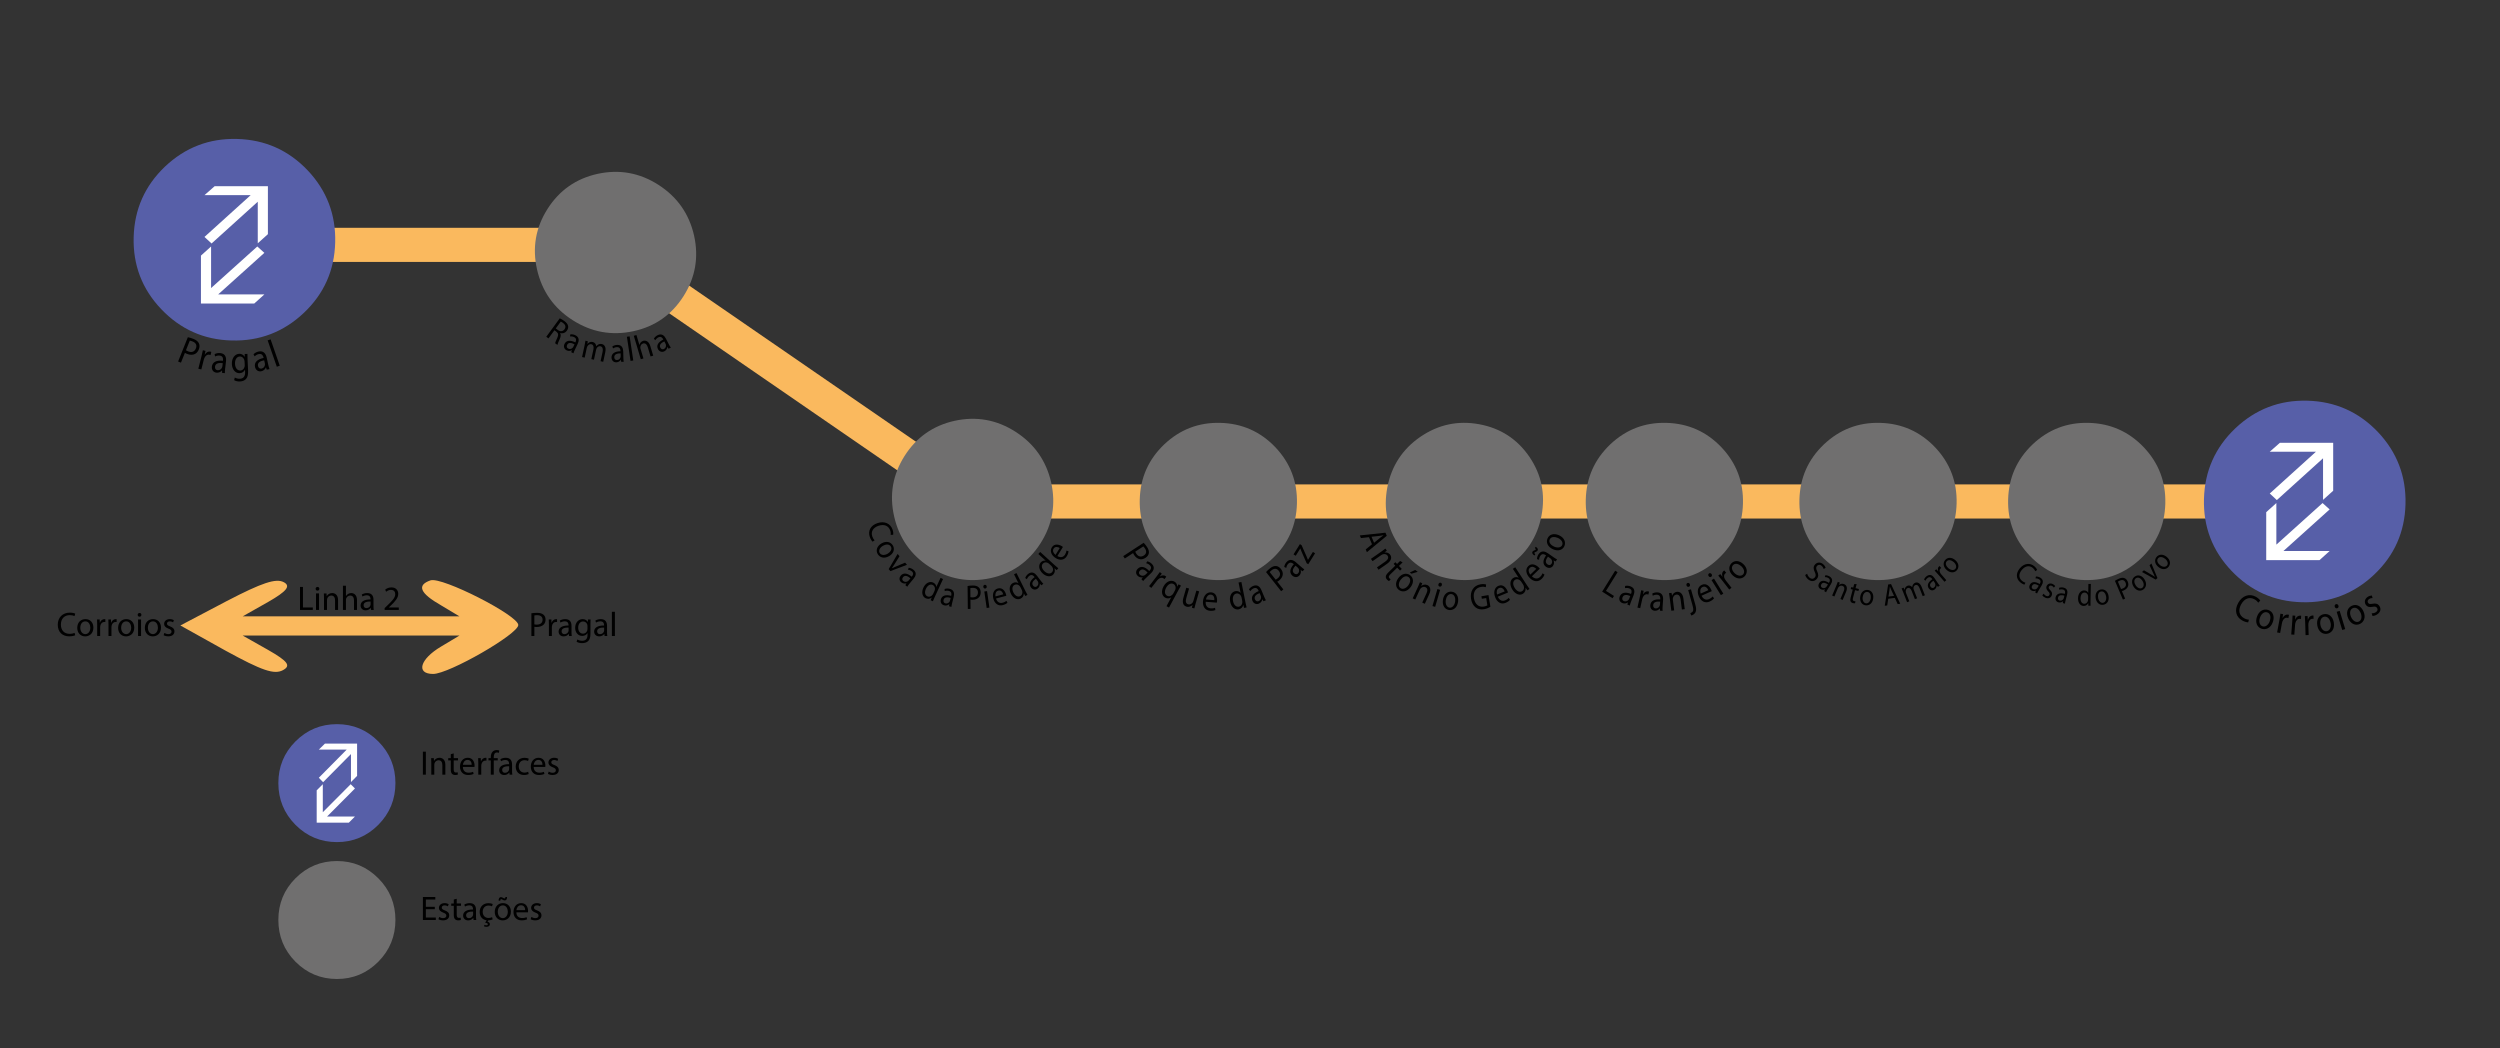 <?xml version="1.0" encoding="utf-8"?>
<!-- Generator: Adobe Illustrator 18.0.0, SVG Export Plug-In . SVG Version: 6.00 Build 0)  -->
<!DOCTYPE svg PUBLIC "-//W3C//DTD SVG 1.1//EN" "http://www.w3.org/Graphics/SVG/1.1/DTD/svg11.dtd">
<svg version="1.1" id="Layer_1" xmlns="http://www.w3.org/2000/svg" xmlns:xlink="http://www.w3.org/1999/xlink" x="0px" y="0px"
	 viewBox="0 0 878.74 368.504" enable-background="new 0 0 878.74 368.504" xml:space="preserve">
<rect x="0" y="0" width="878.74" height="368.504" fill="#333333" stroke="none"/>
<polyline fill="none" stroke="#FAB95E" stroke-width="12" stroke-miterlimit="10" points="808.336,176.261 
	341.875,176.261 210.87,86.075 82.399,86.075 "/>
<g>
	<path fill="#706F6F" d="M314.282,181.495c-1.72-7.59-0.494-14.67,3.677-21.24
		c4.172-6.57,10.057-10.689,17.657-12.358c7.638-1.644,14.75-0.356,21.334,3.866
		c6.623,4.246,10.802,10.196,12.536,17.849c1.696,7.629,0.458,14.728-3.714,21.298
		s-10.045,10.67-17.62,12.301c-7.638,1.644-14.769,0.343-21.392-3.903
		C320.175,195.086,316.016,189.148,314.282,181.495"/>
	<path d="M306.704,190.394c-0.296-0.272-0.705-0.879-0.994-1.737
		c-0.67-1.984,0.201-3.942,2.733-4.794c2.418-0.814,4.56,0.129,5.296,2.312
		c0.296,0.877,0.276,1.501,0.22,1.787l-0.887,0.054
		c0.067-0.406,0.039-0.943-0.159-1.529c-0.557-1.65-2.083-2.358-4.112-1.675
		c-1.89,0.636-2.771,2.038-2.191,3.751c0.187,0.554,0.502,1.075,0.821,1.376
		L306.704,190.394z"/>
	<path d="M312.519,195.478c-1.876,1.08-3.374,0.367-4.017-0.75
		c-0.72-1.251-0.268-2.795,1.334-3.719c1.698-0.979,3.275-0.54,4.012,0.74
		C314.611,193.076,314.069,194.584,312.519,195.478z M310.357,191.84
		c-1.111,0.641-1.614,1.707-1.141,2.527c0.461,0.803,1.634,0.927,2.777,0.269
		c0.859-0.495,1.723-1.515,1.151-2.508
		C312.574,191.135,311.32,191.284,310.357,191.84z"/>
	<path d="M316.178,195.495l-1.824,2.924c-0.29,0.478-0.565,0.9-0.862,1.297
		l0.022,0.026c0.447-0.222,0.917-0.419,1.438-0.63l3.185-1.348l0.663,0.768
		l-5.831,2.208l-0.604-0.701l3.137-5.328L316.178,195.495z"/>
	<path d="M318.213,205.67l0.412-0.615l-0.025-0.021
		c-0.524,0.164-1.229,0.115-1.817-0.368c-0.834-0.686-0.726-1.677-0.184-2.328
		c0.906-1.086,2.286-0.953,3.868,0.366l0.079-0.093
		c0.31-0.372,0.773-1.118-0.069-1.811c-0.383-0.315-0.892-0.514-1.351-0.548
		l0.278-0.679c0.542,0.039,1.167,0.287,1.687,0.714
		c1.259,1.037,0.784,2.227,0.033,3.128l-1.4,1.681
		c-0.324,0.391-0.625,0.786-0.829,1.134L318.213,205.67z M320.014,203.285
		c-0.802-0.691-1.861-1.297-2.588-0.423c-0.441,0.529-0.327,1.046,0.056,1.361
		c0.536,0.442,1.187,0.35,1.623,0.067c0.095-0.063,0.189-0.142,0.258-0.225
		L320.014,203.285z"/>
	<path d="M331.469,203.543l-2.971,6.416c-0.218,0.472-0.458,1.014-0.595,1.391
		l-0.785-0.376l0.387-0.94l-0.02-0.01c-0.543,0.464-1.338,0.632-2.123,0.256
		c-1.163-0.558-1.554-2.073-0.807-3.685c0.808-1.771,2.305-2.38,3.477-1.817
		c0.735,0.352,1.055,0.974,1.075,1.507l0.021,0.009l1.468-3.17L331.469,203.543z
		 M328.446,207.763c0.055-0.121,0.121-0.29,0.147-0.425
		c0.155-0.676-0.088-1.409-0.744-1.723c-0.905-0.434-1.847,0.187-2.391,1.359
		c-0.499,1.075-0.432,2.192,0.511,2.645c0.586,0.281,1.321,0.111,1.815-0.537
		c0.091-0.117,0.162-0.244,0.233-0.397L328.446,207.763z"/>
	<path d="M333.578,213.093l0.105-0.735l-0.032-0.008
		c-0.4,0.369-1.055,0.622-1.79,0.427c-1.044-0.276-1.373-1.226-1.166-2.047
		c0.345-1.372,1.643-1.83,3.632-1.291l0.029-0.117
		c0.119-0.469,0.214-1.344-0.841-1.624c-0.479-0.126-1.021-0.095-1.449,0.067
		l-0.042-0.735c0.503-0.192,1.171-0.229,1.821-0.057
		c1.578,0.417,1.663,1.702,1.376,2.84l-0.535,2.123
		c-0.124,0.492-0.225,0.979-0.257,1.382L333.578,213.093z M334.168,210.16
		c-1.017-0.294-2.228-0.401-2.507,0.701c-0.168,0.668,0.158,1.092,0.637,1.219
		c0.671,0.178,1.215-0.178,1.486-0.62c0.058-0.097,0.109-0.209,0.136-0.314
		L334.168,210.16z"/>
	<path d="M340.101,205.981c0.462-0.09,1.068-0.168,1.84-0.177
		c0.948-0.01,1.645,0.225,2.09,0.656c0.412,0.382,0.66,0.973,0.667,1.698
		c0.008,0.738-0.185,1.321-0.555,1.748c-0.501,0.598-1.326,0.909-2.263,0.918
		c-0.286,0.003-0.551-0.006-0.772-0.064l0.032,3.266l-0.959,0.01L340.101,205.981z
		 M341.099,209.902c0.21,0.058,0.476,0.08,0.795,0.076
		c1.157-0.012,1.856-0.637,1.845-1.761c-0.01-1.077-0.71-1.59-1.769-1.579
		c-0.418,0.005-0.738,0.044-0.902,0.094L341.099,209.902z"/>
	<path d="M346.822,206.137c0.062,0.356-0.137,0.678-0.519,0.73
		c-0.339,0.047-0.621-0.207-0.672-0.566c-0.052-0.371,0.158-0.693,0.507-0.741
		C346.499,205.51,346.77,205.766,346.822,206.137z M346.809,213.703l-0.825-5.792
		l0.961-0.132l0.826,5.792L346.809,213.703z"/>
	<path d="M350.098,210.373c0.408,1.38,1.376,1.736,2.313,1.489
		c0.67-0.177,1.04-0.413,1.345-0.668l0.365,0.692
		c-0.285,0.25-0.797,0.585-1.617,0.803c-1.586,0.419-2.853-0.471-3.326-2.172
		c-0.475-1.701,0.067-3.282,1.568-3.68c1.683-0.444,2.582,1.056,2.87,2.093
		c0.059,0.209,0.083,0.378,0.102,0.486L350.098,210.373z M352.64,208.912
		c-0.17-0.655-0.709-1.601-1.763-1.322c-0.947,0.251-1.097,1.316-0.973,2.046
		L352.64,208.912z"/>
	<path d="M357.301,201.437l3.146,6.338c0.232,0.466,0.505,0.992,0.712,1.335
		l-0.785,0.377l-0.492-0.892l-0.019,0.011c0.021,0.714-0.344,1.439-1.13,1.816
		c-1.163,0.559-2.59-0.084-3.38-1.678c-0.876-1.74-0.415-3.289,0.758-3.852
		c0.736-0.353,1.421-0.212,1.85,0.105l0.02-0.009l-1.555-3.132L357.301,201.437z
		 M358.7,206.439c-0.058-0.119-0.149-0.276-0.238-0.381
		c-0.431-0.545-1.154-0.814-1.811-0.5c-0.905,0.434-1.011,1.558-0.437,2.717
		c0.527,1.062,1.439,1.711,2.385,1.258c0.585-0.282,0.913-0.962,0.717-1.753
		c-0.035-0.145-0.09-0.279-0.165-0.431L358.7,206.439z"/>
	<path d="M366.035,205.727l-0.506-0.541l-0.026,0.02
		c0.04,0.546-0.168,1.22-0.776,1.679c-0.859,0.651-1.803,0.318-2.313-0.357
		c-0.853-1.129-0.406-2.438,1.245-3.672l-0.073-0.096
		c-0.292-0.386-0.914-1.008-1.783-0.349c-0.396,0.299-0.706,0.747-0.844,1.185
		l-0.599-0.427c0.161-0.517,0.547-1.066,1.083-1.472
		c1.301-0.983,2.354-0.249,3.061,0.688l1.319,1.747
		c0.307,0.405,0.623,0.787,0.917,1.065L366.035,205.727z M364.12,203.431
		c-0.858,0.619-1.692,1.508-1.006,2.415c0.416,0.55,0.947,0.558,1.342,0.259
		c0.553-0.419,0.613-1.071,0.436-1.56c-0.038-0.106-0.093-0.216-0.16-0.303
		L364.12,203.431z"/>
	<path d="M365.612,194.005l5.234,4.758c0.385,0.35,0.831,0.741,1.148,0.984
		l-0.579,0.651l-0.781-0.65l-0.016,0.016c0.287,0.662,0.222,1.481-0.356,2.132
		c-0.857,0.963-2.401,0.899-3.716-0.296c-1.449-1.301-1.603-2.93-0.738-3.902
		c0.541-0.61,1.221-0.736,1.73-0.601l0.015-0.017l-2.584-2.351L365.612,194.005z
		 M368.753,198.171c-0.1-0.09-0.241-0.204-0.361-0.269
		c-0.596-0.349-1.358-0.327-1.842,0.216c-0.666,0.75-0.346,1.846,0.612,2.716
		c0.877,0.797,1.953,1.061,2.648,0.278c0.432-0.486,0.478-1.248,0.004-1.917
		c-0.085-0.123-0.186-0.229-0.311-0.342L368.753,198.171z"/>
	<path d="M371.665,195.45c1.239,0.731,2.179,0.325,2.685-0.503
		c0.36-0.593,0.465-1.02,0.509-1.419l0.735,0.256
		c-0.033,0.38-0.171,0.979-0.613,1.704c-0.854,1.402-2.375,1.622-3.881,0.701
		c-1.504-0.921-2.197-2.456-1.389-3.783c0.906-1.487,2.58-1.005,3.498-0.444
		c0.186,0.114,0.318,0.22,0.405,0.287L371.665,195.45z M372.495,192.624
		c-0.572-0.363-1.607-0.686-2.174,0.246c-0.511,0.837,0.111,1.722,0.7,2.172
		L372.495,192.624z"/>
</g>
<g>
	<path fill="#706F6F" d="M491.856,191.904c-4.253-6.234-5.657-13.101-4.213-20.601
		c1.444-7.5,5.31-13.418,11.599-17.754c6.332-4.328,13.228-5.804,20.689-4.429
		c7.504,1.383,13.401,5.218,17.689,11.504c4.244,6.278,5.644,13.167,4.2,20.666
		c-1.444,7.5-5.306,13.396-11.586,17.688c-6.332,4.328-13.25,5.8-20.755,4.417
		C502.019,202.02,496.145,198.19,491.856,191.904"/>
	<path d="M481.193,188.813l-2.824,0.322l-0.397-0.939l9.01-0.957l0.463,1.096
		l-6.983,5.751l-0.41-0.971l2.198-1.806L481.193,188.813z M482.977,190.783
		l2.011-1.653c0.456-0.376,0.887-0.679,1.306-0.977l-0.009-0.021
		c-0.519,0.095-1.054,0.184-1.599,0.251l-2.605,0.28L482.977,190.783z"/>
	<path d="M485.604,193.829c0.527-0.369,0.953-0.681,1.354-1.004l0.507,0.725
		l-0.811,0.636l0.013,0.02c0.64-0.117,1.479,0.07,1.999,0.813
		c0.435,0.622,0.688,1.882-1.061,3.106l-3.045,2.133l-0.571-0.817l2.939-2.058
		c0.821-0.576,1.318-1.324,0.779-2.095c-0.377-0.539-1.102-0.654-1.715-0.432
		c-0.142,0.044-0.312,0.136-0.472,0.247l-3.064,2.146l-0.572-0.816L485.604,193.829z"
		/>
	<path d="M493.007,197.68l-1.28,1.248l0.988,1.029l-0.615,0.603l-0.99-1.029
		l-2.402,2.343c-0.554,0.539-0.732,0.983-0.348,1.384
		c0.18,0.188,0.342,0.3,0.455,0.362l-0.575,0.626
		c-0.198-0.076-0.457-0.252-0.724-0.53c-0.322-0.335-0.461-0.722-0.405-1.108
		c0.043-0.438,0.368-0.897,0.893-1.409l2.432-2.37l-0.589-0.613l0.615-0.602
		l0.59,0.613l1.068-1.042L493.007,197.68z"/>
	<path d="M495.859,206.328c-1.369,1.852-3.095,1.822-4.159,1.032
		c-1.192-0.883-1.377-2.558-0.207-4.141c1.238-1.676,2.931-1.943,4.149-1.039
		C496.908,203.118,496.991,204.797,495.859,206.328z M492.326,203.789
		c-0.811,1.097-0.867,2.336-0.085,2.916c0.765,0.566,1.942,0.175,2.776-0.953
		c0.627-0.849,1.049-2.201,0.103-2.902
		C494.173,202.148,493.029,202.838,492.326,203.789z M498.322,200.996l-2.205,0.656
		l-0.572-0.425l1.895-0.887L498.322,200.996z"/>
	<path d="M498.449,206.199c0.268-0.584,0.479-1.068,0.662-1.55l0.807,0.359
		l-0.377,0.958l0.02,0.009c0.496-0.427,1.318-0.694,2.147-0.326
		c0.693,0.309,1.556,1.256,0.665,3.195l-1.552,3.379l-0.912-0.405l1.498-3.262
		c0.419-0.912,0.468-1.806-0.392-2.188c-0.601-0.268-1.288,0.005-1.705,0.509
		c-0.101,0.11-0.203,0.276-0.283,0.451l-1.562,3.402l-0.912-0.405L498.449,206.199z"/>
	<path d="M503.495,213.032l1.742-5.977l0.961,0.267l-1.742,5.978L503.495,213.032z
		 M506.797,205.674c-0.097,0.373-0.423,0.603-0.806,0.496
		c-0.339-0.094-0.492-0.457-0.385-0.827c0.112-0.383,0.449-0.609,0.799-0.513
		C506.765,204.931,506.908,205.291,506.797,205.674z"/>
	<path d="M512.503,211.513c-0.318,2.28-1.851,3.085-3.164,2.906
		c-1.473-0.2-2.437-1.577-2.163-3.526c0.287-2.063,1.646-3.112,3.152-2.907
		C511.89,208.197,512.767,209.627,512.503,211.513z M508.181,210.99
		c-0.188,1.351,0.354,2.462,1.319,2.594c0.944,0.128,1.792-0.782,1.986-2.171
		c0.146-1.044-0.13-2.432-1.298-2.591
		C509.02,208.664,508.344,209.818,508.181,210.99z"/>
	<path d="M523.869,213.282c-0.405,0.251-1.219,0.687-2.235,0.856
		c-1.14,0.19-2.133,0.018-3.001-0.658c-0.766-0.603-1.354-1.677-1.573-3.009
		c-0.407-2.553,0.828-4.677,3.354-5.099c0.872-0.146,1.589-0.045,1.941,0.079
		l-0.086,0.94c-0.437-0.137-0.967-0.217-1.727-0.09
		c-1.832,0.307-2.815,1.801-2.464,3.945c0.356,2.17,1.717,3.26,3.472,2.966
		c0.637-0.106,1.057-0.281,1.259-0.445l-0.418-2.551l-1.531,0.256l-0.146-0.888
		l2.482-0.415L523.869,213.282z"/>
	<path d="M526.492,209.736c0.587,1.414,1.615,1.672,2.537,1.292
		c0.659-0.272,1.005-0.567,1.284-0.877l0.456,0.688
		c-0.257,0.302-0.736,0.722-1.543,1.054c-1.56,0.643-2.958-0.145-3.651-1.889
		c-0.693-1.745-0.339-3.49,1.137-4.099c1.655-0.683,2.756,0.798,3.178,1.861
		c0.086,0.215,0.131,0.391,0.162,0.503L526.492,209.736z M528.895,207.871
		c-0.256-0.674-0.921-1.61-1.957-1.184c-0.932,0.385-0.951,1.533-0.734,2.292
		L528.895,207.871z"/>
	<path d="M532.6,199.39l4.108,6.306c0.301,0.464,0.654,0.985,0.915,1.323
		l-0.748,0.49l-0.628-0.881l-0.02,0.013c0.123,0.75-0.147,1.559-0.897,2.049
		c-1.108,0.727-2.655,0.219-3.688-1.366c-1.14-1.729-0.888-3.417,0.23-4.15
		c0.702-0.459,1.422-0.393,1.904-0.108l0.019-0.013l-2.029-3.115L532.6,199.39z
		 M534.735,204.496c-0.077-0.119-0.192-0.274-0.297-0.374
		c-0.518-0.522-1.295-0.721-1.92-0.311c-0.863,0.564-0.812,1.763-0.062,2.916
		c0.688,1.057,1.711,1.632,2.612,1.042c0.56-0.367,0.797-1.123,0.485-1.934
		c-0.056-0.147-0.131-0.283-0.229-0.435L534.735,204.496z"/>
	<path d="M538.455,202.561c1.087,1.078,2.149,0.932,2.868,0.24
		c0.516-0.494,0.727-0.895,0.87-1.282l0.69,0.462
		c-0.128,0.372-0.417,0.936-1.046,1.54c-1.219,1.171-2.827,0.969-4.142-0.374
		c-1.313-1.343-1.644-3.075-0.493-4.183c1.292-1.241,2.886-0.293,3.688,0.525
		c0.161,0.165,0.271,0.31,0.343,0.4L538.455,202.561z M539.998,199.954
		c-0.496-0.522-1.476-1.134-2.285-0.356c-0.727,0.699-0.308,1.76,0.184,2.375
		L539.998,199.954z"/>
	<path d="M539.332,195.266c-0.696-0.461-0.931-0.999-0.649-1.397
		c0.144-0.203,0.35-0.294,0.637-0.41c0.199-0.082,0.376-0.152,0.454-0.263
		c0.104-0.148,0.067-0.298-0.271-0.577l0.301-0.425
		c0.72,0.476,0.927,0.939,0.62,1.375c-0.138,0.193-0.356,0.303-0.61,0.416
		c-0.257,0.097-0.393,0.153-0.47,0.265c-0.105,0.148,0.021,0.348,0.303,0.573
		L539.332,195.266z M546.782,197.364l-0.688-0.386l-0.021,0.028
		c0.225,0.53,0.243,1.263-0.208,1.9c-0.642,0.906-1.695,0.859-2.433,0.342
		c-1.232-0.864-1.227-2.299,0.007-4.021l-0.105-0.073
		c-0.421-0.296-1.251-0.727-1.898,0.189c-0.295,0.416-0.454,0.954-0.444,1.432
		l-0.743-0.243c-0.012-0.562,0.188-1.225,0.588-1.789
		c0.968-1.368,2.268-0.955,3.289-0.238l1.906,1.337
		c0.442,0.311,0.888,0.595,1.274,0.783L546.782,197.364z M544.097,195.66
		c-0.649,0.873-1.184,2.007-0.192,2.701c0.6,0.421,1.132,0.269,1.427-0.146
		c0.412-0.583,0.253-1.249-0.089-1.682c-0.074-0.094-0.166-0.186-0.261-0.253
		L544.097,195.66z"/>
	<path d="M547.946,188.125c2.103,0.938,2.453,2.633,1.92,3.846
		c-0.598,1.357-2.186,1.901-3.983,1.1c-1.902-0.849-2.534-2.445-1.923-3.835
		C544.593,187.795,546.208,187.35,547.946,188.125z M546.254,192.133
		c1.245,0.555,2.462,0.342,2.854-0.55c0.384-0.87-0.258-1.938-1.537-2.509
		c-0.963-0.43-2.372-0.55-2.846,0.528
		C544.251,190.681,545.174,191.65,546.254,192.133z"/>
</g>
<path fill="none" stroke="#43B5E8" stroke-width="12" stroke-miterlimit="10" d="M388.382,125.125"/>
<g>
	<path fill="#706F6F" d="M408.153,195.268c-5.228-5.5-7.739-12.067-7.535-19.702
		c0.204-7.635,3.064-14.083,8.579-19.344c5.56-5.26,12.145-7.789,19.753-7.588
		c7.653,0.202,14.116,3.076,19.387,8.621c5.226,5.544,7.737,12.134,7.533,19.769
		c-0.204,7.635-3.063,14.061-8.578,19.277c-5.56,5.26-12.167,7.788-19.82,7.586
		C419.864,203.686,413.424,200.813,408.153,195.268"/>
	<path d="M401.991,190.783c0.345,0.354,0.761,0.84,1.208,1.512
		c0.549,0.826,0.735,1.571,0.604,2.209c-0.109,0.581-0.497,1.137-1.145,1.56
		c-0.658,0.429-1.289,0.595-1.884,0.514c-0.822-0.096-1.571-0.641-2.113-1.457
		c-0.165-0.25-0.309-0.488-0.382-0.714l-2.911,1.901l-0.555-0.835L401.991,190.783z
		 M399.043,193.906c0.068,0.218,0.199,0.462,0.385,0.74
		c0.671,1.009,1.629,1.264,2.631,0.609c0.96-0.626,1.021-1.534,0.408-2.456
		c-0.242-0.365-0.46-0.622-0.599-0.738L399.043,193.906z"/>
	<path d="M401.182,203.562l0.513-0.599l-0.023-0.025
		c-0.569,0.112-1.301-0.02-1.85-0.595c-0.781-0.816-0.535-1.845,0.119-2.465
		c1.093-1.038,2.518-0.738,3.997,0.829l0.094-0.088
		c0.371-0.354,0.957-1.084,0.169-1.909c-0.357-0.375-0.863-0.643-1.34-0.731
		l0.382-0.681c0.562,0.103,1.182,0.436,1.668,0.943
		c1.178,1.233,0.521,2.429-0.384,3.289l-1.689,1.604
		c-0.392,0.373-0.759,0.752-1.019,1.095L401.182,203.562z M403.384,201.264
		c-0.746-0.817-1.772-1.575-2.649-0.742c-0.532,0.505-0.481,1.061-0.123,1.436
		c0.502,0.525,1.192,0.504,1.687,0.257c0.107-0.055,0.217-0.126,0.302-0.207
		L403.384,201.264z"/>
	<path d="M406.518,202.646c0.449-0.58,0.825-1.085,1.152-1.564l0.698,0.549
		l-0.721,0.987l0.036,0.028c0.711-0.504,1.515-0.543,2.049-0.123
		c0.09,0.071,0.145,0.131,0.202,0.209l-0.652,0.844
		c-0.066-0.084-0.14-0.159-0.249-0.244c-0.562-0.441-1.33-0.277-1.959,0.309
		c-0.111,0.108-0.24,0.235-0.357,0.389l-2.032,2.624l-0.788-0.62
		L406.518,202.646z"/>
	<path d="M411.68,209.973l-0.021-0.011c-0.556,0.401-1.335,0.534-2.124,0.105
		c-1.145-0.622-1.479-2.239-0.582-3.905c1.104-2.051,2.777-2.313,3.811-1.752
		c0.759,0.413,1.039,1.107,0.996,1.771l0.021,0.012l0.476-0.811l0.841,0.457
		c-0.271,0.454-0.537,0.924-0.843,1.491l-3.349,6.221l-0.893-0.484L411.68,209.973
		z M412.979,207.559c0.073-0.135,0.149-0.3,0.185-0.441
		c0.198-0.684,0.003-1.464-0.664-1.827c-0.922-0.501-1.949,0.069-2.614,1.304
		c-0.585,1.088-0.632,2.292,0.351,2.826c0.577,0.314,1.287,0.188,1.861-0.394
		c0.114-0.114,0.248-0.29,0.327-0.438L412.979,207.559z"/>
	<path d="M420.238,212.22c-0.179,0.618-0.325,1.165-0.428,1.644l-0.865-0.244
		l0.227-0.992l-0.021-0.006c-0.395,0.41-1.144,0.88-2.097,0.611
		c-0.843-0.238-1.702-1.042-1.093-3.144l1.013-3.498l0.977,0.276l-0.96,3.312
		c-0.329,1.137-0.24,1.991,0.646,2.242c0.654,0.185,1.256-0.193,1.573-0.625
		c0.102-0.145,0.192-0.333,0.249-0.531l1.063-3.671l0.976,0.276L420.238,212.22z"/>
	<path d="M423.799,211.525c-0.104,1.527,0.716,2.225,1.728,2.304
		c0.724,0.057,1.171-0.05,1.564-0.2l0.104,0.821
		c-0.37,0.152-0.996,0.31-1.881,0.24c-1.711-0.134-2.628-1.471-2.472-3.344
		c0.157-1.872,1.268-3.27,2.888-3.143c1.814,0.143,2.147,1.963,2.053,3.104
		c-0.02,0.23-0.058,0.408-0.079,0.522L423.799,211.525z M426.831,210.95
		c0.071-0.717-0.111-1.855-1.247-1.944c-1.022-0.08-1.56,0.936-1.705,1.712
		L426.831,210.95z"/>
	<path d="M436.344,204.563l1.474,7.379c0.107,0.543,0.243,1.158,0.36,1.568
		l-0.895,0.172l-0.257-1.051l-0.022,0.004c-0.17,0.74-0.735,1.385-1.63,1.557
		c-1.324,0.254-2.593-0.799-2.963-2.653c-0.417-2.029,0.465-3.495,1.802-3.751
		c0.837-0.161,1.492,0.172,1.84,0.616l0.022-0.004l-0.728-3.646L436.344,204.563z
		 M436.414,210.09c-0.028-0.139-0.077-0.326-0.139-0.458
		c-0.288-0.678-0.948-1.154-1.694-1.011c-1.031,0.198-1.44,1.324-1.172,2.674
		c0.247,1.236,0.996,2.154,2.07,1.947c0.668-0.128,1.182-0.738,1.197-1.605
		c0.003-0.158-0.016-0.311-0.051-0.488L436.414,210.09z"/>
	<path d="M444.116,211.341l-0.376-0.693l-0.032,0.014
		c-0.099,0.571-0.484,1.206-1.218,1.513c-1.042,0.437-1.916-0.16-2.262-0.991
		c-0.579-1.389,0.21-2.611,2.203-3.431l-0.049-0.119
		c-0.198-0.475-0.672-1.281-1.726-0.84c-0.478,0.2-0.908,0.575-1.161,0.988
		l-0.5-0.6c0.298-0.486,0.83-0.947,1.479-1.218
		c1.574-0.659,2.457,0.38,2.937,1.532l0.896,2.148
		c0.208,0.498,0.433,0.976,0.659,1.341L444.116,211.341z M442.755,208.468
		c-1.032,0.403-2.106,1.09-1.642,2.206c0.283,0.677,0.82,0.828,1.3,0.627
		c0.669-0.28,0.896-0.933,0.843-1.481c-0.014-0.12-0.042-0.248-0.087-0.354
		L442.755,208.468z"/>
	<path d="M445.012,201.076c0.323-0.371,0.772-0.826,1.403-1.327
		c0.776-0.616,1.504-0.865,2.152-0.788c0.589,0.058,1.177,0.396,1.655,1.002
		c0.484,0.616,0.705,1.23,0.677,1.827c-0.025,0.824-0.504,1.614-1.271,2.223
		c-0.235,0.186-0.46,0.348-0.68,0.441l2.149,2.728l-0.785,0.623L445.012,201.076z
		 M448.384,203.737c0.211-0.086,0.444-0.237,0.704-0.445
		c0.949-0.752,1.121-1.727,0.38-2.666c-0.707-0.899-1.618-0.882-2.485-0.195
		c-0.344,0.272-0.582,0.51-0.686,0.658L448.384,203.737z"/>
	<path d="M457.854,200.808l-0.642-0.459l-0.022,0.026
		c0.158,0.555,0.088,1.291-0.444,1.883c-0.753,0.841-1.805,0.685-2.479,0.089
		c-1.129-0.994-0.947-2.431,0.501-4.029l-0.097-0.085
		c-0.385-0.34-1.165-0.857-1.927-0.007c-0.346,0.386-0.572,0.909-0.621,1.388
		l-0.714-0.321c0.057-0.564,0.339-1.207,0.808-1.73
		c1.139-1.271,2.391-0.722,3.326,0.103l1.747,1.538
		c0.404,0.357,0.815,0.688,1.181,0.917L457.854,200.808z M455.372,198.82
		c-0.759,0.807-1.433,1.888-0.525,2.687c0.55,0.484,1.103,0.387,1.449,0.001
		c0.484-0.541,0.407-1.225,0.118-1.693c-0.063-0.103-0.145-0.204-0.231-0.281
		L455.372,198.82z"/>
	<path d="M459.29,197.98l-1.792-4.063c-0.155-0.381-0.286-0.731-0.437-1.122
		l-0.022-0.014l-1.597,2.565l-0.778-0.478l2.248-3.613l0.597,0.381l1.766,4.006
		c0.175,0.377,0.315,0.735,0.456,1.119l0.021,0.014l1.724-2.771l0.768,0.471
		l-2.395,3.848L459.29,197.98z"/>
</g>
<g>
	<path fill="#706F6F" d="M713.384,195.268c-5.227-5.5-7.739-12.067-7.535-19.702
		c0.204-7.635,3.064-14.083,8.579-19.344c5.56-5.26,12.145-7.789,19.753-7.588
		c7.653,0.202,14.116,3.076,19.387,8.621c5.226,5.544,7.737,12.134,7.533,19.769
		c-0.204,7.635-3.063,14.061-8.578,19.277c-5.56,5.26-12.167,7.788-19.82,7.586
		C725.095,203.686,718.655,200.813,713.384,195.268"/>
	<path d="M711.579,205.497c-0.347-0.074-0.929-0.352-1.529-0.875
		c-1.392-1.214-1.594-3.109-0.038-4.917c1.487-1.725,3.541-1.981,5.071-0.646
		c0.614,0.537,0.876,1.023,0.961,1.268l-0.654,0.446
		c-0.129-0.341-0.388-0.74-0.799-1.099c-1.157-1.009-2.637-0.854-3.884,0.594
		c-1.162,1.35-1.213,2.823-0.012,3.871c0.389,0.339,0.862,0.594,1.238,0.679
		L711.579,205.497z"/>
	<path d="M715.348,208.206l0.281-0.599l-0.024-0.015
		c-0.436,0.213-1.055,0.264-1.626-0.085c-0.813-0.498-0.845-1.389-0.455-2.036
		c0.65-1.081,1.868-1.145,3.414-0.188l0.055-0.092
		c0.222-0.369,0.531-1.091-0.29-1.593c-0.373-0.228-0.841-0.337-1.244-0.307
		l0.156-0.637c0.477-0.037,1.053,0.1,1.558,0.409
		c1.227,0.751,0.964,1.867,0.425,2.763l-1.006,1.673
		c-0.233,0.388-0.445,0.777-0.579,1.112L715.348,208.206z M716.614,205.857
		c-0.785-0.506-1.783-0.901-2.306-0.033c-0.317,0.527-0.152,0.969,0.221,1.197
		c0.522,0.319,1.076,0.153,1.42-0.155c0.075-0.068,0.147-0.15,0.197-0.233
		L716.614,205.857z"/>
	<path d="M718.332,208.676c0.161,0.267,0.498,0.618,0.894,0.784
		c0.574,0.241,0.978,0.036,1.144-0.361c0.176-0.417,0.048-0.74-0.434-1.223
		c-0.65-0.635-0.816-1.267-0.574-1.843c0.327-0.775,1.159-1.173,2.093-0.782
		c0.438,0.184,0.766,0.485,0.941,0.746l-0.467,0.553
		c-0.119-0.191-0.366-0.482-0.77-0.651c-0.467-0.195-0.852-0.006-1.003,0.351
		c-0.167,0.397,0.018,0.685,0.481,1.161c0.619,0.634,0.828,1.213,0.527,1.928
		c-0.356,0.845-1.199,1.192-2.23,0.76c-0.476-0.2-0.859-0.513-1.082-0.84
		L718.332,208.676z"/>
	<path d="M725.075,211.981l0.102-0.653l-0.028-0.007
		c-0.358,0.332-0.943,0.562-1.594,0.398c-0.924-0.234-1.205-1.073-1.013-1.803
		c0.321-1.22,1.479-1.64,3.239-1.183l0.027-0.104
		c0.11-0.417,0.204-1.194-0.729-1.43c-0.425-0.107-0.907-0.073-1.288,0.075
		l-0.029-0.652c0.449-0.176,1.043-0.214,1.619-0.069
		c1.395,0.353,1.456,1.493,1.189,2.504l-0.499,1.888
		c-0.115,0.438-0.208,0.871-0.242,1.229L725.075,211.981z M725.633,209.375
		c-0.9-0.25-1.976-0.333-2.234,0.647c-0.157,0.595,0.127,0.966,0.552,1.074
		c0.595,0.151,1.082-0.171,1.327-0.565c0.053-0.087,0.1-0.187,0.124-0.28
		L725.633,209.375z"/>
	<path d="M734.923,205.255l-0.125,6.31c-0.008,0.464-0.01,0.993,0.014,1.349
		l-0.768-0.013l-0.021-0.906l-0.02-0c-0.273,0.578-0.855,1.01-1.624,0.997
		c-1.137-0.019-1.991-1.102-1.959-2.687c0.023-1.737,1.018-2.788,2.163-2.769
		c0.72,0.012,1.198,0.398,1.404,0.822l0.02,0.001l0.062-3.117L734.923,205.255z
		 M733.978,209.803c0.002-0.119-0.004-0.281-0.031-0.399
		c-0.114-0.606-0.571-1.111-1.213-1.122c-0.885-0.015-1.426,0.839-1.449,1.993
		c-0.021,1.057,0.428,1.939,1.353,1.955c0.573,0.01,1.106-0.402,1.275-1.112
		c0.032-0.128,0.044-0.258,0.047-0.409L733.978,209.803z"/>
	<path d="M741.155,209.499c0.307,1.904-0.752,2.915-1.875,3.085
		c-1.26,0.191-2.395-0.683-2.657-2.311c-0.277-1.724,0.578-2.888,1.865-3.083
		C739.824,206.987,740.9,207.925,741.155,209.499z M737.473,210.111
		c0.182,1.128,0.905,1.89,1.732,1.765c0.807-0.122,1.276-1.054,1.09-2.214
		c-0.142-0.873-0.712-1.919-1.712-1.768S737.315,209.133,737.473,210.111z"/>
	<path d="M743.382,204.152c0.346-0.23,0.812-0.5,1.438-0.768
		c0.769-0.329,1.416-0.372,1.926-0.168c0.466,0.176,0.869,0.578,1.123,1.172
		c0.258,0.604,0.3,1.149,0.144,1.626c-0.204,0.661-0.77,1.196-1.53,1.521
		c-0.232,0.1-0.451,0.181-0.651,0.208l1.142,2.676l-0.778,0.333L743.382,204.152
		z M745.532,207.04c0.19-0.023,0.413-0.095,0.673-0.206
		c0.939-0.402,1.296-1.152,0.903-2.074c-0.377-0.882-1.121-1.067-1.979-0.7
		c-0.339,0.146-0.586,0.286-0.703,0.383L745.532,207.04z"/>
	<path d="M753.772,203.641c1.04,1.626,0.484,2.995-0.467,3.618
		c-1.067,0.698-2.447,0.364-3.338-1.026c-0.942-1.472-0.633-2.899,0.46-3.613
		C751.559,201.88,752.911,202.297,753.772,203.641z M750.676,205.732
		c0.615,0.962,1.577,1.364,2.277,0.906c0.685-0.447,0.738-1.5,0.104-2.49
		c-0.478-0.745-1.417-1.471-2.263-0.917
		C749.947,203.785,750.14,204.896,750.676,205.732z"/>
	<path d="M753.587,200.449l2.651,1.559c0.433,0.248,0.815,0.483,1.176,0.739
		l0.022-0.02c-0.21-0.392-0.398-0.803-0.599-1.26l-1.285-2.79l0.665-0.6
		l2.121,5.112l-0.607,0.546l-4.823-2.676L753.587,200.449z"/>
	<path d="M761.544,195.706c1.506,1.204,1.398,2.662,0.679,3.543
		c-0.806,0.986-2.235,1.102-3.522,0.073c-1.363-1.09-1.511-2.527-0.686-3.536
		C758.87,194.74,760.298,194.711,761.544,195.706z M759.223,198.631
		c0.891,0.713,1.94,0.792,2.47,0.144c0.518-0.632,0.24-1.639-0.678-2.371
		c-0.69-0.551-1.816-0.942-2.457-0.159
		C757.917,197.028,758.448,198.014,759.223,198.631z"/>
</g>
<g>
	<path fill="#706F6F" d="M640.025,195.268c-5.228-5.5-7.739-12.067-7.535-19.702
		c0.204-7.635,3.064-14.083,8.579-19.344c5.56-5.26,12.144-7.789,19.753-7.588
		c7.653,0.202,14.116,3.076,19.387,8.621c5.226,5.544,7.737,12.134,7.533,19.769
		c-0.204,7.635-3.063,14.061-8.578,19.277c-5.56,5.26-12.167,7.788-19.82,7.586
		C651.736,203.686,645.297,200.813,640.025,195.268"/>
	<path d="M635.21,201.656c0.109,0.447,0.379,0.979,0.813,1.368
		c0.642,0.579,1.354,0.537,1.84-0.012c0.451-0.508,0.448-1.033,0.04-1.906
		c-0.517-1.03-0.601-1.931,0.077-2.697c0.751-0.848,1.938-0.912,2.885-0.061
		c0.499,0.447,0.746,0.901,0.842,1.233l-0.682,0.417
		c-0.072-0.24-0.256-0.693-0.697-1.089c-0.665-0.597-1.31-0.381-1.64-0.01
		c-0.45,0.508-0.375,1.024,0.041,1.919c0.509,1.095,0.536,1.916-0.172,2.715
		c-0.743,0.839-1.943,1.065-3.093,0.033c-0.47-0.422-0.848-1.037-0.937-1.464
		L635.21,201.656z"/>
	<path d="M641.195,207.751l0.295-0.592l-0.024-0.016
		c-0.44,0.203-1.061,0.238-1.625-0.127c-0.799-0.518-0.809-1.41-0.404-2.046
		c0.678-1.064,1.896-1.097,3.417-0.1l0.059-0.091
		c0.231-0.364,0.558-1.077-0.251-1.6c-0.368-0.238-0.832-0.359-1.235-0.339
		l0.172-0.633c0.477-0.025,1.048,0.127,1.546,0.449
		c1.208,0.782,0.918,1.891,0.356,2.773l-1.048,1.647
		c-0.242,0.383-0.463,0.766-0.604,1.098L641.195,207.751z M642.517,205.435
		c-0.771-0.524-1.76-0.946-2.304-0.091c-0.329,0.519-0.175,0.965,0.191,1.203
		c0.516,0.332,1.073,0.18,1.425-0.119c0.077-0.066,0.15-0.146,0.202-0.229
		L642.517,205.435z"/>
	<path d="M645.468,205.825c0.21-0.496,0.372-0.907,0.513-1.316l0.7,0.293
		l-0.291,0.813l0.019,0.007c0.407-0.366,1.099-0.603,1.815-0.302
		c0.601,0.252,1.366,1.041,0.67,2.69l-1.211,2.871l-0.787-0.331l1.167-2.771
		c0.327-0.775,0.339-1.53-0.405-1.842c-0.52-0.219-1.095,0.019-1.435,0.45
		c-0.082,0.094-0.163,0.235-0.226,0.385l-1.22,2.89l-0.787-0.331L645.468,205.825z
		"/>
	<path d="M652.607,205.286l-0.381,1.45l1.188,0.298l-0.184,0.699l-1.187-0.298
		l-0.715,2.722c-0.165,0.626-0.097,1.02,0.365,1.136
		c0.217,0.055,0.385,0.063,0.497,0.059l-0.143,0.698
		c-0.18,0.033-0.448,0.021-0.77-0.06c-0.386-0.097-0.662-0.311-0.795-0.611
		c-0.164-0.33-0.132-0.8,0.025-1.395l0.723-2.753l-0.708-0.177l0.184-0.699
		l0.707,0.178l0.317-1.209L652.607,205.286z"/>
	<path d="M658.435,210.273c-0.223,1.918-1.519,2.624-2.649,2.5
		c-1.267-0.137-2.123-1.271-1.933-2.911c0.203-1.735,1.347-2.642,2.642-2.501
		C657.838,207.508,658.62,208.688,658.435,210.273z M654.717,209.924
		c-0.132,1.136,0.357,2.057,1.188,2.147c0.812,0.088,1.52-0.692,1.656-1.86
		c0.103-0.878-0.164-2.036-1.17-2.145
		C655.388,207.958,654.832,208.938,654.717,209.924z"/>
	<path d="M663.71,210.455l-0.357,2.352l-0.869,0.113l1.199-7.485l1.013-0.132
		l3.23,6.908l-0.897,0.117l-1.013-2.174L663.71,210.455z M665.74,209.451
		l-0.929-1.989c-0.211-0.451-0.367-0.865-0.521-1.27l-0.02,0.002
		c-0.036,0.44-0.08,0.892-0.145,1.346l-0.345,2.166L665.74,209.451z"/>
	<path d="M668.955,208.129c-0.196-0.502-0.365-0.91-0.549-1.301l0.697-0.271
		l0.342,0.769l0.026-0.011c0.065-0.558,0.304-1.148,1.027-1.43
		c0.599-0.233,1.207-0.008,1.621,0.49l0.018-0.007
		c0.03-0.324,0.121-0.602,0.243-0.823c0.177-0.324,0.419-0.557,0.835-0.72
		c0.58-0.226,1.604-0.139,2.263,1.547l1.114,2.861l-0.778,0.304l-1.072-2.751
		c-0.364-0.934-0.891-1.376-1.534-1.125c-0.453,0.177-0.66,0.685-0.628,1.17
		c0.011,0.135,0.047,0.306,0.108,0.466l1.17,3.002l-0.778,0.304l-1.135-2.912
		c-0.302-0.773-0.828-1.215-1.436-0.979c-0.498,0.194-0.688,0.777-0.643,1.269
		c0.006,0.148,0.046,0.306,0.104,0.456l1.144,2.932l-0.778,0.304L668.955,208.129z
		"/>
	<path d="M681.169,206.283l-0.419-0.51l-0.024,0.017
		c0.01,0.488-0.207,1.077-0.763,1.453c-0.789,0.534-1.604,0.188-2.02-0.442
		c-0.697-1.05-0.241-2.192,1.271-3.202l-0.06-0.089
		c-0.239-0.359-0.755-0.946-1.553-0.406c-0.362,0.245-0.657,0.626-0.801,1.01
		l-0.507-0.412c0.168-0.451,0.534-0.92,1.024-1.253
		c1.191-0.806,2.083-0.096,2.662,0.775l1.078,1.626
		c0.249,0.376,0.511,0.734,0.755,0.998L681.169,206.283z M679.594,204.135
		c-0.786,0.505-1.562,1.251-1.002,2.096c0.34,0.512,0.807,0.547,1.169,0.301
		c0.508-0.343,0.592-0.92,0.46-1.365c-0.029-0.098-0.073-0.197-0.127-0.278
		L679.594,204.135z"/>
	<path d="M681.132,201.783c-0.402-0.464-0.756-0.856-1.097-1.203l0.565-0.492
		l0.692,0.755l0.029-0.026c-0.297-0.67-0.198-1.341,0.233-1.719
		c0.073-0.063,0.132-0.1,0.204-0.135l0.587,0.676
		c-0.08,0.041-0.153,0.09-0.241,0.167c-0.454,0.396-0.445,1.06-0.067,1.673
		c0.07,0.11,0.155,0.237,0.262,0.359l1.82,2.1l-0.636,0.556L681.132,201.783z"
		/>
	<path d="M687.274,196.882c1.455,1.268,1.289,2.723,0.533,3.574
		c-0.845,0.954-2.276,1.009-3.521-0.075c-1.317-1.147-1.405-2.592-0.54-3.567
		C684.643,195.802,686.071,195.834,687.274,196.882z M684.837,199.712
		c0.862,0.751,1.906,0.874,2.461,0.248c0.542-0.611,0.306-1.629-0.579-2.401
		c-0.668-0.581-1.777-1.019-2.449-0.263
		C683.6,198.053,684.089,199.06,684.837,199.712z"/>
</g>
<g>
	<path fill="#706F6F" d="M564.929,195.268c-5.227-5.5-7.739-12.067-7.535-19.702
		c0.204-7.635,3.064-14.083,8.579-19.344c5.56-5.26,12.145-7.789,19.753-7.588
		c7.653,0.202,14.116,3.076,19.387,8.621c5.226,5.544,7.737,12.134,7.533,19.769
		c-0.204,7.635-3.063,14.061-8.578,19.277c-5.56,5.26-12.167,7.788-19.82,7.586
		C576.64,203.686,570.2,200.813,564.929,195.268"/>
	<path d="M567.727,200.596l0.849,0.535l-4.082,6.57l2.811,1.771l-0.496,0.798
		l-3.659-2.307L567.727,200.596z"/>
	<path d="M572.006,212.509l0.212-0.76l-0.031-0.012
		c-0.47,0.342-1.189,0.531-1.929,0.242c-1.054-0.411-1.266-1.447-0.936-2.286
		c0.552-1.402,1.971-1.732,3.976-0.936l0.047-0.12
		c0.188-0.479,0.409-1.388-0.654-1.803c-0.483-0.189-1.054-0.218-1.523-0.097
		l0.059-0.778c0.552-0.144,1.256-0.104,1.911,0.151
		c1.59,0.621,1.5,1.981,1.043,3.144l-0.854,2.168
		c-0.198,0.503-0.369,1.003-0.461,1.423L572.006,212.509z M573.03,209.495
		c-1.021-0.426-2.272-0.68-2.716,0.446c-0.269,0.683,0.013,1.166,0.497,1.354
		c0.675,0.264,1.294-0.047,1.638-0.479c0.075-0.096,0.144-0.207,0.186-0.315
		L573.03,209.495z"/>
	<path d="M576.489,209.382c0.159-0.716,0.286-1.333,0.38-1.905l0.868,0.187
		l-0.233,1.2l0.044,0.01c0.432-0.763,1.146-1.149,1.811-1.006
		c0.112,0.024,0.188,0.053,0.273,0.098l-0.234,1.042
		c-0.096-0.046-0.194-0.081-0.329-0.11c-0.7-0.15-1.328,0.333-1.65,1.132
		c-0.056,0.146-0.118,0.316-0.16,0.505l-0.729,3.237l-0.979-0.21
		L576.489,209.382z"/>
	<path d="M583.47,214.653l-0.026-0.787l-0.034-0.002
		c-0.345,0.467-0.975,0.863-1.768,0.811c-1.128-0.075-1.641-0.999-1.577-1.896
		c0.106-1.501,1.36-2.243,3.511-2.087l0.01-0.129
		c0.036-0.513-0.025-1.445-1.165-1.521c-0.517-0.034-1.07,0.109-1.482,0.366
		l-0.177-0.759c0.483-0.303,1.167-0.477,1.868-0.43
		c1.703,0.113,2.025,1.436,1.938,2.681l-0.164,2.322
		c-0.038,0.539-0.052,1.066-0.013,1.494L583.47,214.653z M583.543,211.476
		c-1.103-0.1-2.372,0.036-2.457,1.241c-0.051,0.731,0.362,1.107,0.879,1.141
		c0.725,0.048,1.222-0.434,1.419-0.95c0.043-0.113,0.074-0.24,0.084-0.355
		L583.543,211.476z"/>
	<path d="M586.899,210.163c-0.081-0.639-0.157-1.161-0.256-1.668l0.895-0.104
		l0.184,1.015l0.022-0.003c0.201-0.62,0.771-1.27,1.688-1.377
		c0.768-0.09,2.022,0.281,2.287,2.401l0.462,3.691l-1.008,0.118l-0.446-3.563
		c-0.124-0.996-0.56-1.788-1.511-1.676c-0.664,0.078-1.114,0.662-1.208,1.308
		c-0.028,0.146-0.027,0.34-0.003,0.532l0.466,3.717l-1.008,0.118L586.899,210.163z
		"/>
	<path d="M594.003,205.421c0.113,0.356-0.033,0.73-0.422,0.838
		c-0.365,0.102-0.687-0.143-0.788-0.502c-0.109-0.384,0.063-0.752,0.43-0.854
		C593.577,204.805,593.893,205.037,594.003,205.421z M594.143,215.529
		c0.435-0.16,0.785-0.404,0.938-0.754c0.168-0.42,0.136-0.918-0.271-2.354
		l-1.419-5.015l0.978-0.271l1.538,5.435c0.329,1.164,0.376,1.965,0.052,2.642
		c-0.295,0.603-0.949,0.998-1.472,1.143L594.143,215.529z"/>
	<path d="M598.092,209.389c0.642,1.39,1.697,1.608,2.625,1.195
		c0.663-0.296,1.006-0.604,1.28-0.923l0.487,0.67
		c-0.254,0.31-0.729,0.747-1.539,1.108c-1.571,0.7-3.02-0.034-3.781-1.75
		c-0.761-1.716-0.454-3.472,1.032-4.134c1.664-0.742,2.832,0.694,3.296,1.741
		c0.094,0.212,0.146,0.386,0.181,0.496L598.092,209.389z M600.481,207.437
		c-0.281-0.663-0.988-1.573-2.03-1.108c-0.938,0.418-0.922,1.565-0.678,2.315
		L600.481,207.437z"/>
	<path d="M601.63,201.821c0.212,0.321,0.161,0.719-0.18,0.934
		c-0.302,0.191-0.68,0.064-0.884-0.264c-0.21-0.339-0.149-0.743,0.162-0.939
		C601.051,201.349,601.419,201.482,601.63,201.821z M604.884,209.198l-3.286-5.288
		l0.857-0.542l3.288,5.289L604.884,209.198z"/>
	<path d="M605.185,203.836c-0.451-0.578-0.847-1.068-1.23-1.503l0.697-0.549
		l0.779,0.942l0.035-0.028c-0.315-0.816-0.159-1.61,0.376-2.031
		c0.091-0.071,0.162-0.111,0.25-0.147l0.657,0.842
		c-0.098,0.044-0.188,0.098-0.295,0.184c-0.562,0.442-0.589,1.233-0.176,1.988
		c0.077,0.136,0.17,0.292,0.288,0.444l2.042,2.618l-0.789,0.62L605.185,203.836z
		"/>
	<path d="M612.749,198.251c1.687,1.567,1.442,3.291,0.519,4.274
		c-1.035,1.1-2.738,1.108-4.181-0.231c-1.528-1.418-1.587-3.14-0.527-4.265
		C609.658,196.861,611.352,196.955,612.749,198.251z M609.762,201.52
		c0.999,0.928,2.236,1.116,2.915,0.394c0.664-0.706,0.416-1.926-0.611-2.88
		c-0.773-0.717-2.078-1.284-2.899-0.41S608.894,200.714,609.762,201.52z"/>
</g>
<g>
	<path fill="#575FA8" d="M784.347,200.629c-6.702-7.051-9.922-15.47-9.66-25.259
		s3.928-18.055,10.999-24.8c7.128-6.743,15.57-9.986,25.325-9.728
		c9.812,0.259,18.097,3.943,24.855,11.053c6.7,7.108,9.92,15.556,9.658,25.345
		c-0.262,9.788-3.927,18.026-10.997,24.714c-7.128,6.743-15.599,9.985-25.411,9.726
		C799.361,211.422,791.105,207.738,784.347,200.629"/>
	<path d="M790.224,218.756c-0.455-0.001-1.258-0.197-2.15-0.696
		c-2.065-1.157-2.818-3.479-1.34-6.152c1.411-2.552,3.923-3.411,6.195-2.139
		c0.913,0.511,1.369,1.052,1.539,1.337l-0.703,0.73
		c-0.252-0.394-0.683-0.825-1.291-1.166c-1.719-0.962-3.536-0.38-4.719,1.761
		c-1.104,1.996-0.779,3.856,1.002,4.855c0.577,0.322,1.238,0.518,1.731,0.525
		L790.224,218.756z"/>
	<path d="M798.925,218.57c-0.789,2.345-2.601,2.883-3.985,2.428
		c-1.55-0.512-2.32-2.163-1.646-4.167c0.714-2.123,2.388-2.954,3.973-2.431
		C798.912,214.941,799.577,216.631,798.925,218.57z M794.359,217.138
		c-0.468,1.389-0.099,2.675,0.92,3.01c0.993,0.328,2.087-0.462,2.567-1.89
		c0.362-1.075,0.336-2.597-0.896-3.003
		C795.722,214.85,794.766,215.933,794.359,217.138z"/>
	<path d="M801.231,217.772c0.145-0.774,0.255-1.443,0.331-2.061l0.945,0.165
		l-0.203,1.298l0.05,0.009c0.434-0.837,1.188-1.281,1.912-1.155
		c0.123,0.021,0.206,0.05,0.299,0.095l-0.208,1.128
		c-0.105-0.046-0.214-0.08-0.361-0.105c-0.762-0.133-1.42,0.412-1.733,1.284
		c-0.054,0.159-0.115,0.345-0.152,0.548l-0.648,3.508l-1.067-0.187
		L801.231,217.772z"/>
	<path d="M805.717,218.431c0.061-0.786,0.1-1.461,0.11-2.085l0.957,0.068
		l-0.063,1.312l0.05,0.004c0.343-0.877,1.044-1.396,1.777-1.344
		c0.125,0.009,0.211,0.029,0.309,0.063l-0.087,1.144
		c-0.111-0.036-0.222-0.057-0.371-0.068c-0.771-0.054-1.366,0.555-1.586,1.454
		c-0.037,0.164-0.077,0.355-0.093,0.562l-0.272,3.557l-1.082-0.076
		L805.717,218.431z"/>
	<path d="M810.259,218.645c-0.024-0.788-0.058-1.464-0.114-2.084l0.96-0.025
		l0.078,1.312l0.05-0.002c0.246-0.905,0.891-1.488,1.625-1.507
		c0.125-0.003,0.213,0.008,0.312,0.033l0.036,1.146
		c-0.114-0.025-0.226-0.036-0.376-0.032c-0.772,0.02-1.301,0.684-1.422,1.599
		c-0.021,0.167-0.039,0.36-0.033,0.568l0.11,3.562l-1.085,0.028L810.259,218.645z"/>
	<path d="M820.322,218.795c0.416,2.439-0.93,3.748-2.37,3.98
		c-1.613,0.26-3.079-0.85-3.435-2.935c-0.376-2.208,0.709-3.713,2.358-3.979
		C818.587,215.587,819.978,216.777,820.322,218.795z M815.606,219.623
		c0.246,1.445,1.184,2.415,2.242,2.244c1.033-0.166,1.626-1.368,1.372-2.853
		c-0.19-1.119-0.936-2.455-2.217-2.249
		C815.724,216.972,815.393,218.37,815.606,219.623z"/>
	<path d="M821.957,212.893c0.133,0.394-0.033,0.79-0.452,0.914
		c-0.369,0.111-0.729-0.127-0.85-0.523c-0.125-0.41,0.054-0.81,0.437-0.924
		C821.484,212.242,821.832,212.483,821.957,212.893z M823.284,221.439l-1.95-6.397
		l1.052-0.315l1.948,6.397L823.284,221.439z"/>
	<path d="M830.73,214.854c1.017,2.256,0.051,3.878-1.277,4.48
		c-1.488,0.675-3.18-0.015-4.049-1.944c-0.92-2.042-0.255-3.785,1.268-4.476
		C828.25,212.199,829.891,212.988,830.73,214.854z M826.398,216.894
		c0.601,1.336,1.748,2.03,2.726,1.587c0.953-0.432,1.221-1.753,0.602-3.127
		c-0.465-1.033-1.521-2.133-2.702-1.598
		C825.842,214.292,825.876,215.734,826.398,216.894z"/>
	<path d="M833.634,215.583c0.397,0.018,1.013-0.09,1.469-0.393
		c0.665-0.441,0.736-1.019,0.435-1.482c-0.315-0.487-0.749-0.581-1.606-0.411
		c-1.138,0.239-1.925-0.034-2.362-0.706c-0.588-0.904-0.415-2.079,0.666-2.795
		c0.509-0.337,1.062-0.471,1.463-0.472l0.254,0.893
		c-0.288-0.008-0.772,0.047-1.241,0.357c-0.539,0.358-0.614,0.905-0.343,1.322
		c0.3,0.463,0.737,0.473,1.573,0.317c1.114-0.208,1.878-0.017,2.42,0.816
		c0.642,0.985,0.407,2.135-0.788,2.926c-0.551,0.365-1.158,0.552-1.663,0.554
		L833.634,215.583z"/>
</g>
<path fill="#FFFFFF" d="M820.103,155.641v16.854l-3.563,3.207v-14.616l-16.243,14.691
	l-2.486-2.312l16.243-14.691h-16.243l3.563-3.132H820.103 M818.86,179.057
	l-16.243,14.616h16.243l-3.563,3.207h-18.729v-16.854l3.563-3.207v14.616
	l16.243-14.616L818.86,179.057"/>
<path fill="#FAB95E" d="M79.75,211.245l-16.351,8.603l16.043,8.941
	c12.649,6.916,16.968,8.435,20.053,6.748c2.777-1.518,1.851-3.036-5.245-7.085
	l-8.947-5.061h38.255h37.947l-6.479,3.88c-7.404,4.386-8.947,9.615-2.777,9.615
	c5.553,0,29.925-14.001,29.925-17.206c0-3.374-26.84-17.038-30.851-15.688
	c-4.936,1.687-3.702,4.555,3.702,8.772l6.479,3.88h-37.947H85.303l8.947-5.061
	c6.479-3.711,8.021-5.567,5.553-6.916C97.026,203.148,92.09,204.835,79.75,211.245
	z"/>
<path fill="#575FA8" d="M132.991,260.618c4,4.02,6,8.895,6,14.624c0,5.729-2,10.62-6,14.674
	c-4.033,4.054-8.883,6.081-14.55,6.081c-5.7,0-10.567-2.027-14.6-6.081
	c-4-4.054-6-8.945-6-14.674c0-5.729,2-10.604,6-14.624
	c4.033-4.054,8.9-6.081,14.6-6.081
	C124.108,254.537,128.958,256.564,132.991,260.618"/>
<path fill="#FFFFFF" d="M125.516,261.372v11.357l-2.15,2.161v-9.85l-9.8,9.9l-1.5-1.558
	l9.8-9.9h-9.8l2.15-2.111H125.516 M124.766,277.152l-9.8,9.85h9.8
	l-2.15,2.161h-11.3v-11.357l2.15-2.161v9.85l9.8-9.85L124.766,277.152"/>
<g>
	<path d="M149.688,264.205v8.083h-1.043v-8.083H149.688z"/>
	<path d="M151.597,268.055c0-0.6-0.012-1.091-0.048-1.571h0.936l0.06,0.959h0.024
		c0.288-0.552,0.959-1.091,1.919-1.091c0.803,0,2.051,0.479,2.051,2.47v3.466
		h-1.056v-3.346c0-0.936-0.348-1.715-1.343-1.715
		c-0.695,0-1.235,0.492-1.415,1.079c-0.048,0.132-0.072,0.312-0.072,0.492v3.49
		h-1.056V268.055z"/>
	<path d="M159.479,264.817v1.667h1.511v0.803h-1.511v3.13
		c0,0.72,0.204,1.127,0.792,1.127c0.276,0,0.479-0.036,0.612-0.072l0.048,0.792
		c-0.204,0.084-0.528,0.144-0.936,0.144c-0.492,0-0.888-0.156-1.14-0.444
		c-0.3-0.312-0.408-0.828-0.408-1.511v-3.167h-0.899v-0.803h0.899v-1.392
		L159.479,264.817z"/>
	<path d="M162.696,269.578c0.024,1.427,0.935,2.015,1.991,2.015
		c0.755,0,1.211-0.132,1.607-0.3l0.18,0.756
		c-0.372,0.168-1.007,0.36-1.931,0.36c-1.787,0-2.854-1.176-2.854-2.927
		s1.032-3.13,2.723-3.13c1.895,0,2.399,1.667,2.399,2.734
		c0,0.216-0.024,0.384-0.036,0.492H162.696z M165.79,268.822
		c0.012-0.671-0.276-1.715-1.463-1.715c-1.067,0-1.535,0.983-1.619,1.715H165.79z
		"/>
	<path d="M168.12,268.295c0-0.684-0.012-1.271-0.048-1.811h0.923l0.036,1.139h0.048
		c0.264-0.779,0.899-1.271,1.607-1.271c0.12,0,0.204,0.012,0.3,0.036v0.996
		c-0.108-0.024-0.216-0.036-0.36-0.036c-0.744,0-1.271,0.564-1.416,1.355
		c-0.024,0.144-0.048,0.312-0.048,0.492v3.094h-1.043V268.295z"/>
	<path d="M172.511,272.289v-5.001h-0.815v-0.803h0.815v-0.276
		c0-0.815,0.18-1.559,0.672-2.027c0.396-0.384,0.923-0.54,1.415-0.54
		c0.372,0,0.696,0.084,0.899,0.168l-0.144,0.816
		c-0.156-0.072-0.372-0.132-0.671-0.132c-0.899,0-1.127,0.792-1.127,1.679v0.312
		h1.403v0.803h-1.403v5.001H172.511z"/>
	<path d="M179.122,272.289l-0.084-0.731h-0.036c-0.324,0.456-0.947,0.863-1.775,0.863
		c-1.175,0-1.775-0.828-1.775-1.667c0-1.403,1.247-2.171,3.49-2.159v-0.12
		c0-0.479-0.132-1.343-1.319-1.343c-0.54,0-1.103,0.168-1.511,0.432l-0.24-0.695
		c0.48-0.312,1.176-0.516,1.907-0.516c1.775,0,2.207,1.211,2.207,2.375v2.171
		c0,0.503,0.024,0.995,0.096,1.391H179.122z M178.966,269.326
		c-1.151-0.024-2.459,0.18-2.459,1.307c0,0.684,0.456,1.008,0.996,1.008
		c0.755,0,1.235-0.48,1.403-0.972c0.036-0.108,0.06-0.228,0.06-0.336V269.326z"
		/>
	<path d="M185.829,272.073c-0.276,0.144-0.888,0.336-1.667,0.336
		c-1.751,0-2.891-1.188-2.891-2.962c0-1.787,1.224-3.083,3.119-3.083
		c0.624,0,1.175,0.156,1.463,0.3l-0.24,0.815
		c-0.252-0.144-0.647-0.275-1.223-0.275c-1.332,0-2.051,0.983-2.051,2.194
		c0,1.343,0.864,2.171,2.015,2.171c0.6,0,0.996-0.156,1.295-0.288
		L185.829,272.073z"/>
	<path d="M187.583,269.578c0.024,1.427,0.935,2.015,1.991,2.015
		c0.755,0,1.211-0.132,1.607-0.3l0.18,0.756
		c-0.372,0.168-1.007,0.36-1.931,0.36c-1.787,0-2.854-1.176-2.854-2.927
		s1.032-3.13,2.723-3.13c1.895,0,2.399,1.667,2.399,2.734
		c0,0.216-0.024,0.384-0.036,0.492H187.583z M190.678,268.822
		c0.012-0.671-0.276-1.715-1.463-1.715c-1.067,0-1.535,0.983-1.619,1.715H190.678z
		"/>
	<path d="M192.863,271.209c0.312,0.204,0.864,0.42,1.392,0.42
		c0.768,0,1.127-0.384,1.127-0.863c0-0.504-0.3-0.78-1.079-1.068
		c-1.043-0.372-1.535-0.947-1.535-1.643c0-0.935,0.755-1.703,2.003-1.703
		c0.587,0,1.104,0.167,1.427,0.359l-0.264,0.768
		c-0.228-0.144-0.647-0.335-1.187-0.335c-0.624,0-0.972,0.36-0.972,0.792
		c0,0.479,0.348,0.695,1.104,0.983c1.007,0.384,1.523,0.888,1.523,1.751
		c0,1.02-0.792,1.739-2.171,1.739c-0.635,0-1.223-0.156-1.631-0.396
		L192.863,271.209z"/>
</g>
<g>
	<path d="M26.431,223.289c-0.384,0.192-1.151,0.384-2.135,0.384
		c-2.279,0-3.994-1.439-3.994-4.09c0-2.531,1.715-4.246,4.222-4.246
		c1.008,0,1.643,0.216,1.919,0.36l-0.252,0.852
		c-0.396-0.192-0.959-0.336-1.631-0.336c-1.895,0-3.154,1.211-3.154,3.334
		c0,1.979,1.139,3.25,3.106,3.25c0.636,0,1.283-0.132,1.703-0.336L26.431,223.289
		z"/>
	<path d="M32.827,220.603c0,2.146-1.487,3.082-2.89,3.082
		c-1.571,0-2.783-1.151-2.783-2.986c0-1.943,1.271-3.082,2.878-3.082
		C31.7,217.616,32.827,218.827,32.827,220.603z M28.221,220.662
		c0,1.271,0.732,2.231,1.763,2.231c1.007,0,1.763-0.947,1.763-2.255
		c0-0.983-0.492-2.23-1.739-2.23C28.761,218.408,28.221,219.559,28.221,220.662z"/>
	<path d="M34.162,219.559c0-0.684-0.012-1.271-0.048-1.811h0.923l0.036,1.139h0.048
		c0.264-0.779,0.899-1.271,1.607-1.271c0.12,0,0.204,0.012,0.3,0.036v0.996
		c-0.108-0.024-0.216-0.036-0.36-0.036c-0.744,0-1.271,0.564-1.416,1.355
		c-0.024,0.144-0.048,0.312-0.048,0.492v3.094h-1.043V219.559z"/>
	<path d="M38.133,219.559c0-0.684-0.012-1.271-0.048-1.811h0.923l0.036,1.139h0.048
		c0.264-0.779,0.899-1.271,1.607-1.271c0.12,0,0.204,0.012,0.3,0.036v0.996
		c-0.108-0.024-0.216-0.036-0.36-0.036c-0.744,0-1.271,0.564-1.416,1.355
		c-0.024,0.144-0.048,0.312-0.048,0.492v3.094h-1.043V219.559z"/>
	<path d="M47.19,220.603c0,2.146-1.487,3.082-2.89,3.082
		c-1.571,0-2.783-1.151-2.783-2.986c0-1.943,1.271-3.082,2.878-3.082
		C46.063,217.616,47.19,218.827,47.19,220.603z M42.585,220.662
		c0,1.271,0.732,2.231,1.763,2.231c1.007,0,1.763-0.947,1.763-2.255
		c0-0.983-0.492-2.23-1.739-2.23C43.125,218.408,42.585,219.559,42.585,220.662z"/>
	<path d="M49.701,216.117c0.012,0.36-0.252,0.648-0.671,0.648
		c-0.372,0-0.636-0.288-0.636-0.648c0-0.372,0.276-0.66,0.66-0.66
		C49.449,215.457,49.701,215.745,49.701,216.117z M48.525,223.553v-5.805h1.056v5.805
		H48.525z"/>
	<path d="M56.586,220.603c0,2.146-1.487,3.082-2.89,3.082
		c-1.571,0-2.783-1.151-2.783-2.986c0-1.943,1.271-3.082,2.878-3.082
		C55.459,217.616,56.586,218.827,56.586,220.603z M51.981,220.662
		c0,1.271,0.732,2.231,1.763,2.231c1.007,0,1.763-0.947,1.763-2.255
		c0-0.983-0.492-2.23-1.739-2.23C52.521,218.408,51.981,219.559,51.981,220.662z"/>
	<path d="M57.777,222.473c0.312,0.204,0.864,0.42,1.392,0.42
		c0.768,0,1.127-0.384,1.127-0.863c0-0.504-0.3-0.78-1.079-1.068
		c-1.043-0.372-1.535-0.947-1.535-1.643c0-0.935,0.755-1.703,2.003-1.703
		c0.587,0,1.104,0.167,1.427,0.359l-0.264,0.768
		c-0.228-0.144-0.647-0.335-1.187-0.335c-0.624,0-0.972,0.36-0.972,0.792
		c0,0.479,0.348,0.695,1.104,0.983c1.007,0.384,1.523,0.888,1.523,1.751
		c0,1.02-0.792,1.739-2.171,1.739c-0.635,0-1.223-0.156-1.631-0.396L57.777,222.473
		z"/>
</g>
<g>
	<path d="M186.782,215.565c0.503-0.084,1.163-0.156,2.003-0.156
		c1.031,0,1.787,0.24,2.267,0.672c0.444,0.384,0.708,0.971,0.708,1.691
		c0,0.731-0.216,1.307-0.624,1.727c-0.552,0.587-1.451,0.888-2.471,0.888
		c-0.312,0-0.6-0.012-0.839-0.072v3.238h-1.043V215.565z M187.825,219.463
		c0.228,0.06,0.516,0.084,0.863,0.084c1.259,0,2.027-0.612,2.027-1.727
		c0-1.067-0.755-1.583-1.907-1.583c-0.456,0-0.804,0.036-0.983,0.084V219.463z"/>
	<path d="M192.937,219.559c0-0.684-0.012-1.271-0.048-1.811h0.923l0.036,1.139h0.048
		c0.264-0.779,0.899-1.271,1.607-1.271c0.12,0,0.204,0.012,0.3,0.036v0.996
		c-0.108-0.024-0.216-0.036-0.36-0.036c-0.744,0-1.271,0.564-1.416,1.355
		c-0.024,0.144-0.048,0.312-0.048,0.492v3.094h-1.043V219.559z"/>
	<path d="M200.016,223.553l-0.084-0.731h-0.036c-0.324,0.456-0.947,0.863-1.775,0.863
		c-1.175,0-1.775-0.828-1.775-1.667c0-1.403,1.247-2.171,3.49-2.159v-0.12
		c0-0.479-0.132-1.343-1.319-1.343c-0.54,0-1.103,0.168-1.511,0.432l-0.24-0.695
		c0.48-0.312,1.176-0.516,1.907-0.516c1.775,0,2.207,1.211,2.207,2.375v2.171
		c0,0.503,0.024,0.995,0.096,1.391H200.016z M199.86,220.59
		c-1.151-0.024-2.459,0.18-2.459,1.307c0,0.684,0.456,1.008,0.996,1.008
		c0.755,0,1.235-0.48,1.403-0.972c0.036-0.108,0.06-0.228,0.06-0.336V220.59z"
		/>
	<path d="M207.586,217.748c-0.024,0.419-0.048,0.887-0.048,1.595v3.37
		c0,1.331-0.264,2.146-0.827,2.65c-0.564,0.528-1.379,0.696-2.111,0.696
		c-0.696,0-1.463-0.168-1.931-0.48l0.264-0.804
		c0.384,0.24,0.984,0.456,1.703,0.456c1.08,0,1.871-0.564,1.871-2.027v-0.648
		h-0.024c-0.324,0.54-0.948,0.972-1.847,0.972c-1.439,0-2.471-1.223-2.471-2.831
		c0-1.967,1.284-3.082,2.615-3.082c1.007,0,1.559,0.527,1.811,1.007h0.024
		l0.048-0.875H207.586z M206.495,220.039c0-0.18-0.012-0.336-0.06-0.479
		c-0.192-0.612-0.708-1.116-1.476-1.116c-1.007,0-1.727,0.852-1.727,2.195
		c0,1.14,0.576,2.087,1.715,2.087c0.647,0,1.235-0.408,1.463-1.079
		c0.06-0.18,0.084-0.384,0.084-0.564V220.039z"/>
	<path d="M212.507,223.553l-0.084-0.731h-0.036c-0.324,0.456-0.947,0.863-1.775,0.863
		c-1.175,0-1.775-0.828-1.775-1.667c0-1.403,1.247-2.171,3.49-2.159v-0.12
		c0-0.479-0.132-1.343-1.319-1.343c-0.54,0-1.104,0.168-1.511,0.432l-0.24-0.695
		c0.48-0.312,1.175-0.516,1.907-0.516c1.775,0,2.207,1.211,2.207,2.375v2.171
		c0,0.503,0.024,0.995,0.096,1.391H212.507z M212.351,220.59
		c-1.151-0.024-2.458,0.18-2.458,1.307c0,0.684,0.456,1.008,0.996,1.008
		c0.755,0,1.235-0.48,1.403-0.972c0.036-0.108,0.06-0.228,0.06-0.336V220.59z"
		/>
	<path d="M215.077,215.038h1.056v8.515h-1.056V215.038z"/>
</g>
<g>
	<path d="M105.449,206.311h1.043v7.208h3.454v0.875h-4.498V206.311z"/>
	<path d="M112.251,206.958c0.012,0.36-0.252,0.648-0.671,0.648
		c-0.372,0-0.636-0.288-0.636-0.648c0-0.372,0.276-0.66,0.66-0.66
		C111.999,206.298,112.251,206.586,112.251,206.958z M111.076,214.394v-5.805h1.056
		v5.805H111.076z"/>
	<path d="M113.884,210.16c0-0.6-0.012-1.091-0.048-1.571h0.936l0.06,0.959h0.024
		c0.288-0.552,0.959-1.091,1.919-1.091c0.803,0,2.051,0.479,2.051,2.47v3.466
		h-1.056v-3.346c0-0.936-0.348-1.715-1.343-1.715
		c-0.695,0-1.235,0.492-1.415,1.079c-0.048,0.132-0.072,0.312-0.072,0.492v3.49
		h-1.056V210.16z"/>
	<path d="M120.544,205.879h1.056v3.622h0.024c0.168-0.3,0.432-0.563,0.755-0.743
		c0.312-0.18,0.684-0.3,1.08-0.3c0.779,0,2.027,0.479,2.027,2.482v3.454
		h-1.056v-3.334c0-0.936-0.348-1.727-1.343-1.727
		c-0.684,0-1.223,0.479-1.415,1.055c-0.06,0.144-0.072,0.3-0.072,0.504v3.502
		h-1.056V205.879z"/>
	<path d="M130.418,214.394l-0.084-0.731h-0.036c-0.324,0.456-0.947,0.863-1.775,0.863
		c-1.175,0-1.775-0.828-1.775-1.667c0-1.403,1.247-2.171,3.49-2.159v-0.12
		c0-0.479-0.132-1.343-1.319-1.343c-0.54,0-1.104,0.168-1.511,0.432l-0.24-0.695
		c0.48-0.312,1.175-0.516,1.907-0.516c1.775,0,2.207,1.211,2.207,2.375v2.171
		c0,0.503,0.024,0.995,0.096,1.391H130.418z M130.262,211.432
		c-1.151-0.024-2.458,0.18-2.458,1.307c0,0.684,0.456,1.008,0.996,1.008
		c0.755,0,1.235-0.48,1.403-0.972c0.036-0.108,0.06-0.228,0.06-0.336V211.432z"
		/>
	<path d="M135.196,214.394v-0.647l0.828-0.804c1.991-1.895,2.891-2.902,2.902-4.078
		c0-0.792-0.384-1.523-1.547-1.523c-0.708,0-1.295,0.36-1.655,0.66l-0.336-0.744
		c0.54-0.456,1.308-0.792,2.207-0.792c1.679,0,2.387,1.151,2.387,2.267
		c0,1.439-1.043,2.603-2.687,4.186l-0.624,0.576v0.024h3.502v0.875H135.196z"/>
</g>
<g>
	<path d="M152.83,319.59h-3.142v2.915h3.502v0.875h-4.545v-8.083h4.365v0.875h-3.322
		v2.555h3.142V319.59z"/>
	<path d="M154.368,322.301c0.312,0.204,0.864,0.42,1.392,0.42
		c0.768,0,1.127-0.384,1.127-0.863c0-0.504-0.3-0.78-1.079-1.067
		c-1.043-0.372-1.535-0.948-1.535-1.644c0-0.935,0.755-1.703,2.003-1.703
		c0.587,0,1.104,0.167,1.427,0.359l-0.264,0.768
		c-0.228-0.144-0.647-0.335-1.187-0.335c-0.624,0-0.972,0.36-0.972,0.792
		c0,0.479,0.348,0.695,1.104,0.983c1.007,0.384,1.523,0.888,1.523,1.751
		c0,1.02-0.792,1.739-2.171,1.739c-0.635,0-1.223-0.156-1.631-0.396
		L154.368,322.301z"/>
	<path d="M160.536,315.909v1.667h1.511v0.803h-1.511v3.13
		c0,0.72,0.204,1.127,0.792,1.127c0.276,0,0.479-0.036,0.611-0.072l0.048,0.792
		c-0.204,0.084-0.528,0.144-0.936,0.144c-0.492,0-0.888-0.156-1.14-0.444
		c-0.3-0.312-0.408-0.828-0.408-1.511v-3.167h-0.899v-0.803h0.899v-1.391
		L160.536,315.909z"/>
	<path d="M166.45,323.38l-0.084-0.731h-0.036c-0.324,0.456-0.947,0.863-1.775,0.863
		c-1.175,0-1.775-0.828-1.775-1.667c0-1.403,1.247-2.171,3.49-2.159v-0.12
		c0-0.479-0.132-1.343-1.319-1.343c-0.54,0-1.104,0.168-1.511,0.432l-0.24-0.695
		c0.48-0.312,1.175-0.516,1.907-0.516c1.775,0,2.207,1.211,2.207,2.375v2.171
		c0,0.503,0.024,0.995,0.096,1.391H166.45z M166.294,320.418
		c-1.151-0.024-2.458,0.18-2.458,1.307c0,0.684,0.456,1.008,0.996,1.008
		c0.755,0,1.235-0.48,1.403-0.972c0.036-0.108,0.06-0.228,0.06-0.336V320.418z"
		/>
	<path d="M173.158,323.165c-0.252,0.132-0.804,0.312-1.499,0.336l-0.312,0.479
		c0.444,0.06,0.84,0.372,0.84,0.828c0,0.708-0.588,0.972-1.248,0.972
		c-0.3,0-0.612-0.084-0.815-0.204l0.18-0.516
		c0.192,0.12,0.432,0.18,0.648,0.18c0.264,0,0.516-0.096,0.516-0.384
		c-0.012-0.312-0.372-0.456-0.936-0.503l0.504-0.875
		c-1.487-0.192-2.435-1.319-2.435-2.938c0-1.787,1.224-3.083,3.119-3.083
		c0.624,0,1.175,0.156,1.463,0.3l-0.24,0.815
		c-0.252-0.144-0.647-0.276-1.223-0.276c-1.332,0-2.051,0.984-2.051,2.195
		c0,1.343,0.864,2.171,2.015,2.171c0.6,0,0.996-0.156,1.295-0.288
		L173.158,323.165z"/>
	<path d="M179.577,320.43c0,2.146-1.487,3.082-2.89,3.082
		c-1.571,0-2.783-1.151-2.783-2.986c0-1.943,1.271-3.082,2.878-3.082
		C178.45,317.444,179.577,318.655,179.577,320.43z M174.972,320.49
		c0,1.271,0.732,2.231,1.763,2.231c1.007,0,1.763-0.947,1.763-2.255
		c0-0.983-0.492-2.23-1.739-2.23C175.512,318.235,174.972,319.387,174.972,320.49z
		 M175.26,316.58c-0.024-0.779,0.3-1.247,0.815-1.247
		c0.264,0,0.468,0.108,0.744,0.264c0.192,0.108,0.36,0.204,0.504,0.204
		c0.192,0,0.312-0.108,0.335-0.516h0.564c0.012,0.804-0.264,1.211-0.828,1.211
		c-0.252,0-0.479-0.108-0.731-0.24c-0.24-0.144-0.372-0.216-0.516-0.216
		c-0.192,0-0.288,0.204-0.312,0.54H175.26z"/>
	<path d="M181.5,320.67c0.024,1.427,0.936,2.015,1.991,2.015
		c0.755,0,1.211-0.132,1.607-0.3l0.18,0.756
		c-0.372,0.168-1.007,0.36-1.931,0.36c-1.787,0-2.854-1.175-2.854-2.927
		c0-1.751,1.032-3.13,2.723-3.13c1.895,0,2.399,1.667,2.399,2.734
		c0,0.216-0.024,0.384-0.036,0.492H181.5z M184.594,319.914
		c0.012-0.671-0.276-1.715-1.463-1.715c-1.067,0-1.535,0.983-1.619,1.715H184.594z
		"/>
	<path d="M186.78,322.301c0.312,0.204,0.864,0.42,1.392,0.42
		c0.768,0,1.127-0.384,1.127-0.863c0-0.504-0.3-0.78-1.079-1.067
		c-1.043-0.372-1.535-0.948-1.535-1.644c0-0.935,0.755-1.703,2.003-1.703
		c0.587,0,1.103,0.167,1.427,0.359l-0.264,0.768
		c-0.228-0.144-0.647-0.335-1.187-0.335c-0.624,0-0.972,0.36-0.972,0.792
		c0,0.479,0.348,0.695,1.104,0.983c1.007,0.384,1.523,0.888,1.523,1.751
		c0,1.02-0.792,1.739-2.171,1.739c-0.635,0-1.223-0.156-1.631-0.396
		L186.78,322.301z"/>
</g>
<path fill="#706F6F" d="M132.991,308.732c4,4.02,6,8.895,6,14.624s-2,10.62-6,14.674
	c-4.033,4.054-8.883,6.081-14.55,6.081c-5.7,0-10.567-2.027-14.6-6.081
	c-4-4.054-6-8.945-6-14.674s2-10.604,6-14.624
	c4.033-4.054,8.9-6.081,14.6-6.081
	C124.108,302.651,128.958,304.678,132.991,308.732"/>
<g>
	<path fill="#575FA8" d="M56.641,108.629c-6.702-7.051-9.922-15.47-9.66-25.259
		c0.262-9.788,3.928-18.055,10.999-24.8c7.128-6.743,15.57-9.986,25.325-9.728
		c9.812,0.259,18.097,3.943,24.855,11.053c6.7,7.108,9.92,15.556,9.658,25.345
		s-3.927,18.026-10.997,24.714c-7.128,6.743-15.599,9.985-25.411,9.726
		C71.655,119.422,63.399,115.738,56.641,108.629"/>
	<path d="M66.031,118.53c0.523,0.104,1.19,0.281,2.002,0.604
		c0.996,0.396,1.622,0.943,1.901,1.589c0.263,0.581,0.266,1.311-0.043,2.08
		c-0.315,0.783-0.771,1.315-1.345,1.607c-0.785,0.417-1.783,0.391-2.768-0
		c-0.301-0.12-0.574-0.244-0.78-0.4l-1.391,3.462l-1.007-0.401L66.031,118.53z
		 M65.365,123.099c0.194,0.152,0.462,0.289,0.798,0.422
		c1.217,0.484,2.222,0.125,2.699-1.067c0.458-1.142-0.05-1.983-1.161-2.426
		c-0.44-0.175-0.792-0.271-0.987-0.289L65.365,123.099z"/>
	<path d="M70.844,125.138c0.193-0.764,0.348-1.423,0.463-2.036l0.934,0.227
		l-0.286,1.283l0.049,0.011c0.486-0.806,1.269-1.2,1.983-1.026
		c0.12,0.029,0.201,0.063,0.292,0.114l-0.281,1.112
		c-0.102-0.053-0.208-0.093-0.353-0.128c-0.752-0.183-1.445,0.318-1.814,1.167
		c-0.065,0.154-0.138,0.336-0.188,0.538l-0.877,3.458l-1.054-0.256L70.844,125.138z"
		/>
	<path d="M78.051,131.058l0.013-0.847l-0.037-0.004
		c-0.396,0.485-1.097,0.88-1.951,0.786c-1.214-0.133-1.722-1.148-1.606-2.11
		c0.191-1.605,1.585-2.342,3.899-2.073l0.017-0.137
		c0.065-0.549,0.047-1.552-1.181-1.688c-0.556-0.062-1.161,0.067-1.619,0.322
		l-0.152-0.824c0.538-0.302,1.284-0.457,2.04-0.373
		c1.833,0.202,2.113,1.637,1.956,2.969l-0.297,2.484
		c-0.067,0.577-0.11,1.143-0.089,1.604L78.051,131.058z M78.293,127.65
		c-1.186-0.159-2.564-0.074-2.718,1.216c-0.093,0.782,0.334,1.205,0.892,1.266
		c0.779,0.086,1.341-0.409,1.581-0.952c0.052-0.119,0.093-0.254,0.108-0.377
		L78.293,127.65z"/>
	<path d="M86.97,124.389c-0.002,0.485-0.001,1.024,0.038,1.838l0.188,3.878
		c0.074,1.532-0.154,2.482-0.712,3.087c-0.556,0.633-1.394,0.863-2.153,0.896
		c-0.723,0.032-1.528-0.127-2.032-0.465l0.229-0.937
		c0.413,0.259,1.048,0.48,1.795,0.448c1.121-0.049,1.912-0.733,1.83-2.417
		l-0.036-0.746l-0.025,0.001c-0.306,0.636-0.93,1.16-1.863,1.201
		c-1.495,0.065-2.634-1.296-2.724-3.146c-0.109-2.264,1.161-3.605,2.543-3.665
		c1.047-0.045,1.648,0.537,1.937,1.078l0.025-0l0.001-1.011L86.97,124.389z
		 M85.964,127.074c-0.011-0.207-0.032-0.386-0.089-0.549
		c-0.234-0.695-0.798-1.251-1.595-1.217c-1.046,0.046-1.747,1.058-1.672,2.604
		c0.063,1.311,0.715,2.375,1.898,2.324c0.672-0.029,1.259-0.525,1.459-1.309
		c0.053-0.209,0.065-0.446,0.056-0.652L85.964,127.074z"/>
	<path d="M93.757,129.938l-0.268-0.805l-0.037,0.008
		c-0.215,0.583-0.748,1.175-1.591,1.354c-1.197,0.252-2.012-0.55-2.221-1.495
		c-0.35-1.579,0.729-2.711,3.016-3.18l-0.031-0.135
		c-0.118-0.54-0.468-1.483-1.676-1.228c-0.549,0.116-1.081,0.426-1.43,0.811
		l-0.418-0.731c0.411-0.454,1.068-0.833,1.812-0.99
		c1.806-0.381,2.547,0.889,2.836,2.198l0.539,2.442
		c0.126,0.567,0.272,1.115,0.444,1.545L93.757,129.938z M92.861,126.639
		c-1.177,0.22-2.456,0.73-2.177,1.999c0.17,0.77,0.714,1.036,1.264,0.92
		c0.77-0.162,1.139-0.806,1.187-1.395c0.01-0.129,0.004-0.27-0.021-0.391
		L92.861,126.639z"/>
	<path d="M94.079,119.645l1.036-0.357l3.221,9.265l-1.036,0.357L94.079,119.645z"/>
</g>
<path fill="#FFFFFF" d="M94.167,65.456v16.854l-3.563,3.207V70.9L74.361,85.591
	l-2.486-2.312l16.243-14.691H71.875l3.563-3.132H94.167 M92.924,88.872
	L76.681,103.488h16.243l-3.563,3.207h-18.729V89.841l3.563-3.207v14.616
	l16.243-14.616L92.924,88.872"/>
<g>
	<path fill="#706F6F" d="M188.762,94.695c-1.72-7.59-0.494-14.67,3.677-21.24
		c4.172-6.57,10.057-10.689,17.657-12.358c7.638-1.644,14.75-0.356,21.334,3.866
		c6.623,4.246,10.802,10.196,12.536,17.849c1.696,7.629,0.458,14.728-3.714,21.298
		c-4.172,6.57-10.045,10.67-17.62,12.301
		c-7.638,1.644-14.769,0.343-21.392-3.903
		C194.655,108.286,190.496,102.348,188.762,94.695"/>
	<path d="M196.764,111.884c0.457,0.198,1.054,0.559,1.588,0.949
		c0.827,0.604,1.241,1.16,1.344,1.804c0.088,0.513-0.071,1.085-0.443,1.593
		c-0.637,0.868-1.557,1.08-2.36,0.853l-0.021,0.029
		c0.334,0.514,0.267,1.184-0.091,1.97c-0.477,1.06-0.798,1.799-0.858,2.143
		l-0.802-0.585c0.037-0.257,0.317-0.92,0.749-1.863
		c0.487-1.037,0.416-1.613-0.265-2.155l-0.73-0.533l-2.088,2.849l-0.774-0.565
		L196.764,111.884z M195.345,115.445l0.792,0.578
		c0.829,0.604,1.719,0.49,2.269-0.261c0.622-0.849,0.332-1.629-0.479-2.236
		c-0.373-0.273-0.67-0.429-0.822-0.481L195.345,115.445z"/>
	<path d="M200.772,123.788l0.251-0.699l-0.03-0.015
		c-0.466,0.282-1.157,0.399-1.839,0.061c-0.967-0.479-1.1-1.475-0.733-2.239
		c0.612-1.275,1.976-1.465,3.817-0.54l0.052-0.109
		c0.209-0.436,0.478-1.274-0.499-1.759c-0.445-0.22-0.982-0.297-1.434-0.224
		l0.105-0.73c0.533-0.087,1.193,0.011,1.796,0.309
		c1.462,0.724,1.288,2.001,0.78,3.059l-0.947,1.974
		c-0.22,0.458-0.415,0.916-0.528,1.304L200.772,123.788z M201.937,121.03
		c-0.938-0.491-2.103-0.838-2.595,0.187c-0.299,0.622-0.065,1.102,0.38,1.321
		c0.622,0.309,1.227,0.068,1.579-0.311c0.077-0.083,0.148-0.183,0.196-0.281
		L201.937,121.03z"/>
	<path d="M205.493,121.319c0.128-0.591,0.221-1.078,0.291-1.558l0.828,0.187
		l-0.154,0.932l0.032,0.007c0.407-0.479,1.001-0.877,1.86-0.683
		c0.71,0.16,1.147,0.754,1.228,1.479l0.021,0.005
		c0.229-0.283,0.488-0.485,0.74-0.614c0.369-0.19,0.744-0.253,1.238-0.142
		c0.688,0.155,1.604,0.883,1.176,2.869l-0.725,3.37l-0.927-0.209l0.698-3.24
		c0.237-1.099,0.014-1.844-0.749-2.016c-0.538-0.122-1.053,0.221-1.323,0.693
		c-0.074,0.132-0.146,0.314-0.188,0.503l-0.762,3.536l-0.925-0.209l0.737-3.429
		c0.196-0.911-0.025-1.654-0.746-1.817c-0.593-0.134-1.135,0.289-1.397,0.775
		c-0.087,0.142-0.146,0.313-0.186,0.491l-0.743,3.452l-0.925-0.208
		L205.493,121.319z"/>
	<path d="M218.353,127.185l-0.094-0.736l-0.033,0
		c-0.286,0.466-0.851,0.89-1.609,0.908c-1.08,0.024-1.651-0.798-1.672-1.645
		c-0.033-1.415,1.096-2.214,3.155-2.249l-0.003-0.121
		c-0.011-0.484-0.153-1.352-1.244-1.328c-0.495,0.011-1.009,0.192-1.377,0.467
		l-0.237-0.697c0.433-0.325,1.067-0.545,1.739-0.559
		c1.631-0.037,2.056,1.176,2.084,2.349l0.052,2.188
		c0.012,0.508,0.046,1.003,0.121,1.4L218.353,127.185z M218.14,124.202
		c-1.058-0.001-2.253,0.232-2.227,1.368c0.017,0.689,0.442,1.006,0.938,0.996
		c0.695-0.016,1.124-0.509,1.267-1.008c0.03-0.11,0.049-0.232,0.047-0.34
		L218.14,124.202z"/>
	<path d="M220.354,118.368l0.96-0.141l1.28,8.489l-0.96,0.141L220.354,118.368z"/>
	<path d="M222.772,118.033l0.932-0.265l1.047,3.5l0.021-0.006
		c0.062-0.332,0.218-0.653,0.452-0.908c0.223-0.252,0.518-0.462,0.867-0.562
		c0.688-0.195,1.929-0.046,2.508,1.89l0.999,3.337l-0.934,0.265l-0.964-3.221
		c-0.27-0.903-0.806-1.581-1.685-1.331c-0.604,0.172-0.942,0.771-0.945,1.376
		c-0.012,0.154,0.022,0.307,0.081,0.504l1.014,3.384l-0.933,0.265L222.772,118.033
		z"/>
	<path d="M235.005,122.588l-0.407-0.622l-0.029,0.015
		c-0.056,0.542-0.38,1.164-1.06,1.504c-0.968,0.483-1.843-0.013-2.229-0.765
		c-0.648-1.258,0.023-2.459,1.872-3.371l-0.056-0.108
		c-0.222-0.43-0.729-1.15-1.704-0.662c-0.444,0.222-0.83,0.604-1.043,1.008
		l-0.519-0.525c0.251-0.478,0.728-0.946,1.329-1.247
		c1.459-0.729,2.374,0.18,2.911,1.222l1.003,1.947
		c0.231,0.451,0.479,0.882,0.721,1.208L235.005,122.588z M233.51,119.996
		c-0.958,0.452-1.939,1.172-1.418,2.183c0.315,0.613,0.839,0.716,1.283,0.494
		c0.621-0.311,0.793-0.938,0.705-1.448c-0.02-0.111-0.056-0.229-0.105-0.325
		L233.51,119.996z"/>
</g>
<g>
</g>
<g>
</g>
<g>
</g>
<g>
</g>
<g>
</g>
<g>
</g>
</svg>

